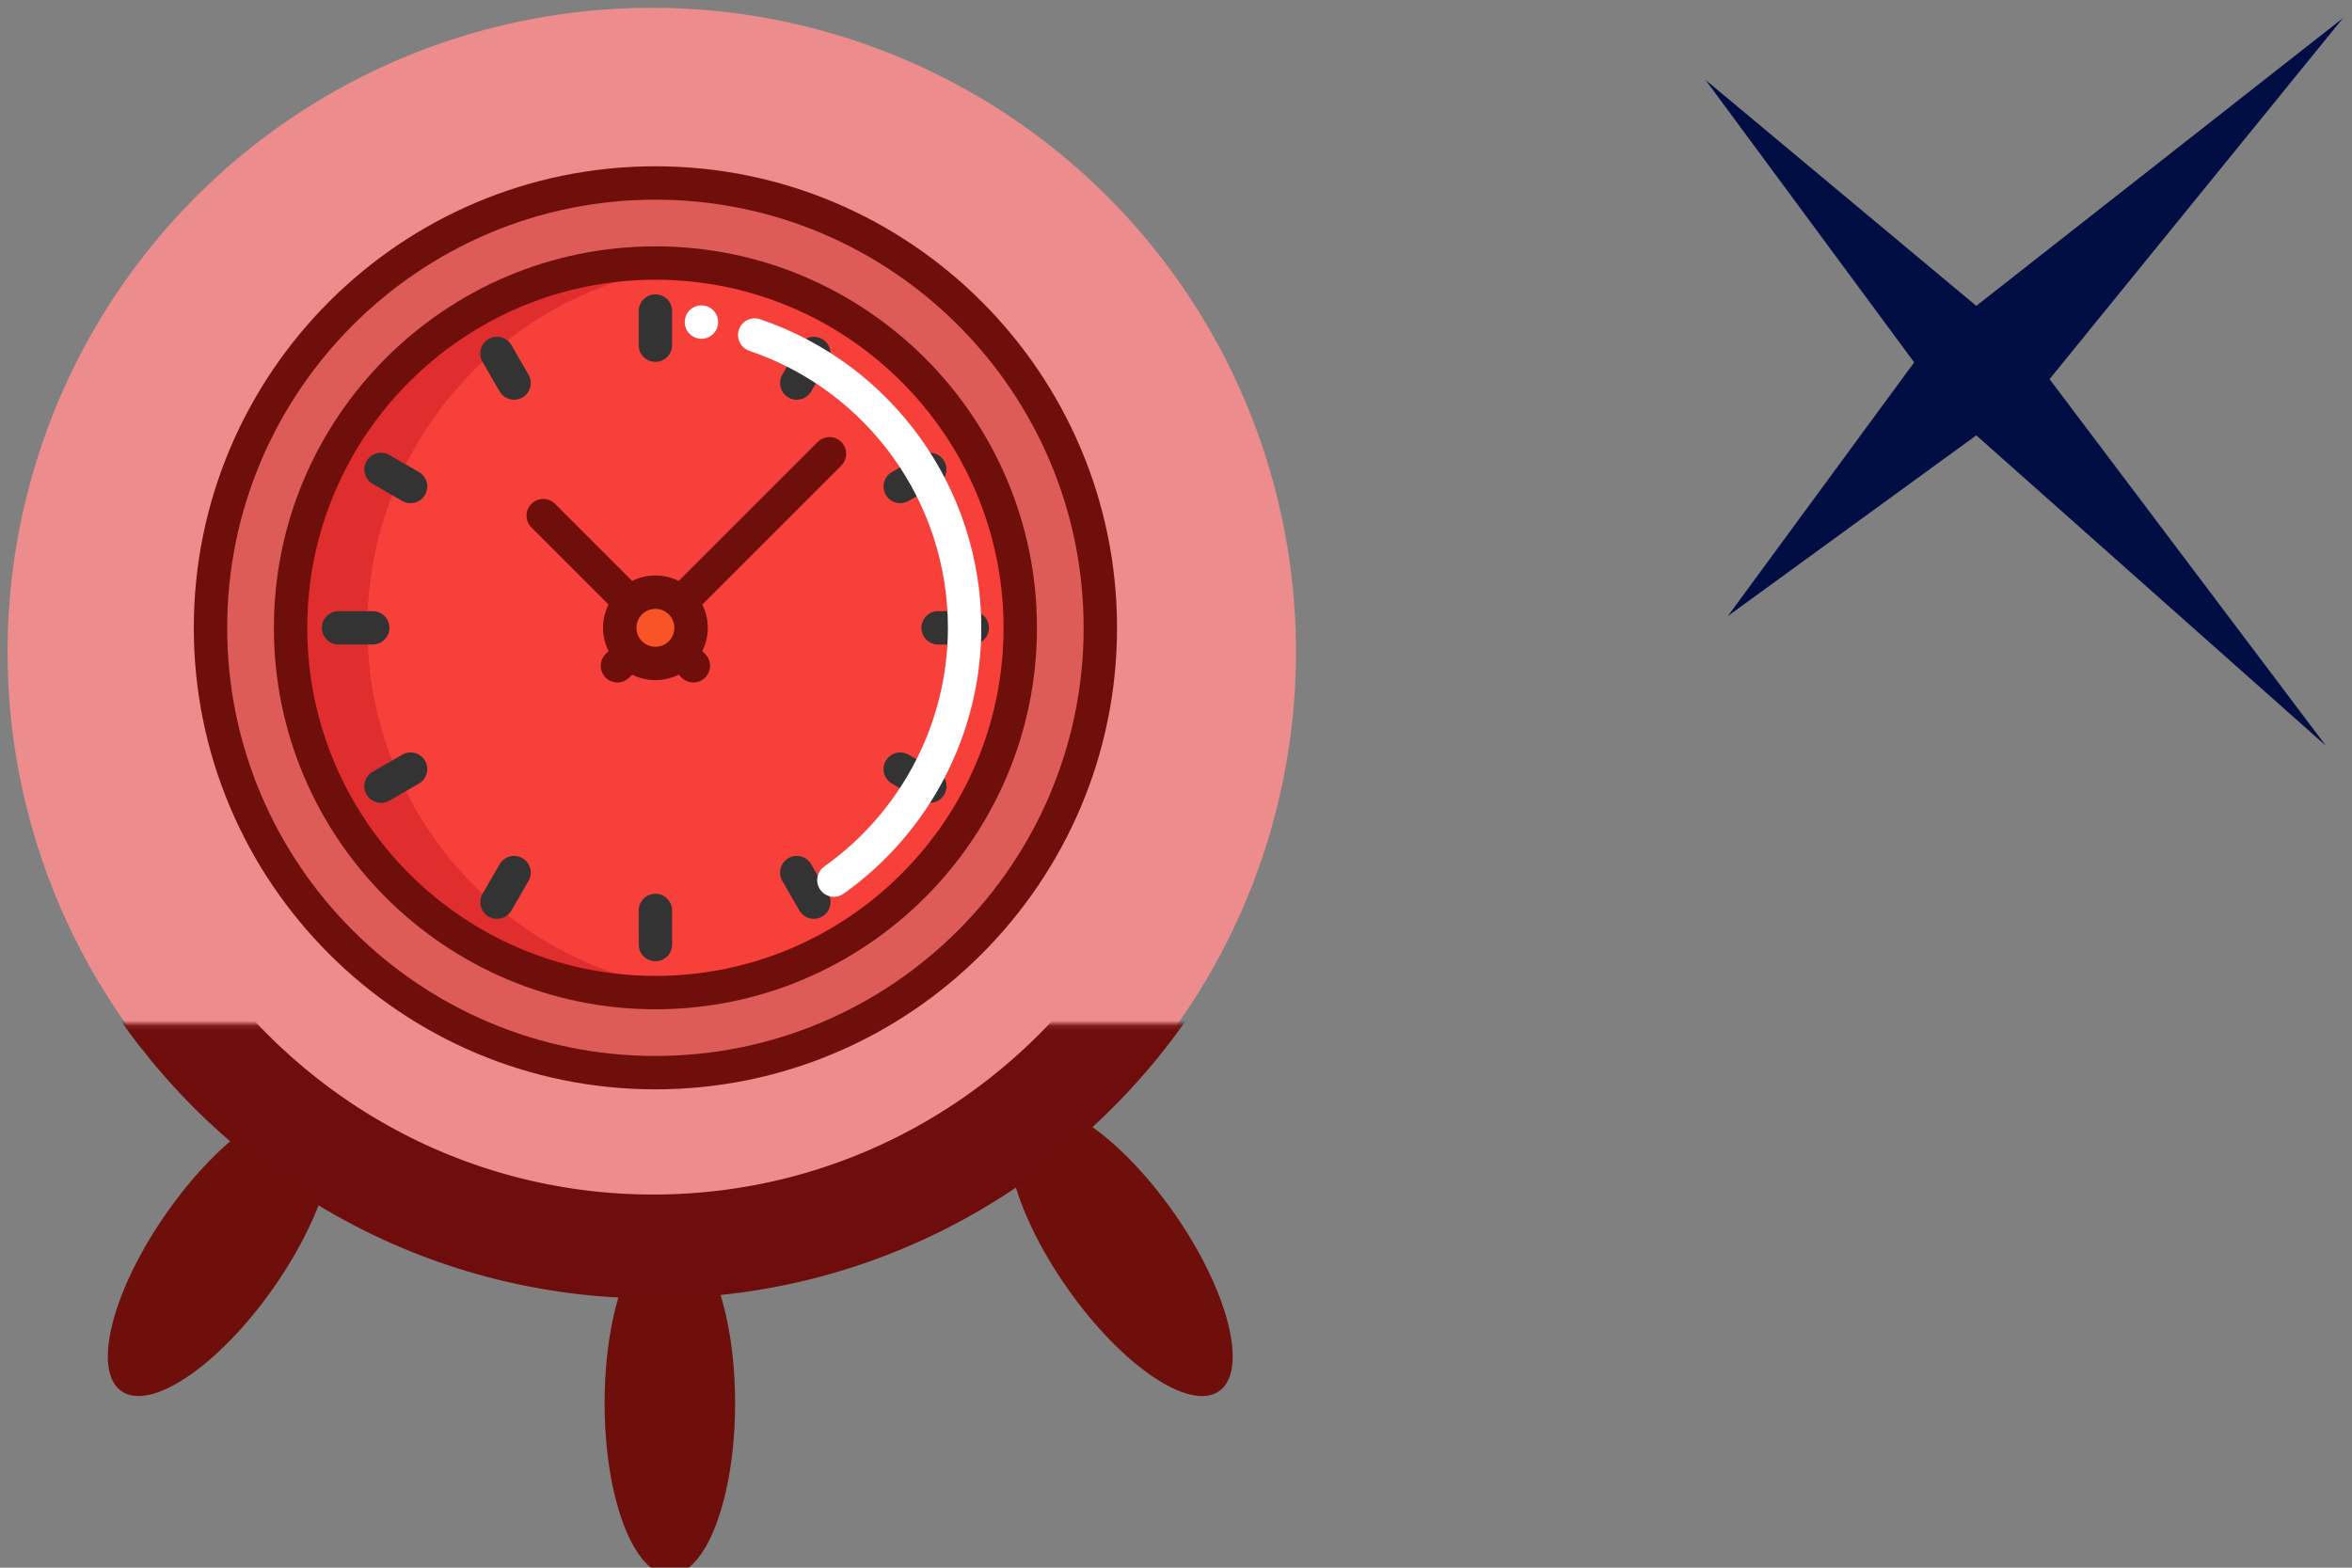 <?xml version="1.0" encoding="UTF-8" standalone="no"?>
<svg
   xmlns:dc="http://purl.org/dc/elements/1.1/"
   xmlns:cc="http://creativecommons.org/ns#"
   xmlns:rdf="http://www.w3.org/1999/02/22-rdf-syntax-ns#"
   xmlns:svg="http://www.w3.org/2000/svg"
   xmlns="http://www.w3.org/2000/svg"
   xmlns:sodipodi="http://sodipodi.sourceforge.net/DTD/sodipodi-0.dtd"
   xmlns:inkscape="http://www.inkscape.org/namespaces/inkscape"
   height="40"
   viewBox="0 0 60 40"
   width="60"
   version="1.1"
   id="svg36"
   sodipodi:docname="cluster-ptp.svg"
   inkscape:version="1.0.1 (3bc2e813f5, 2020-09-07)">
  <rect x="0" y="0" width="60" height="40" fill="#808080" stroke="none"/>
  <sodipodi:namedview
     pagecolor="#ffffff"
     bordercolor="#666666"
     borderopacity="1"
     objecttolerance="10"
     gridtolerance="10"
     guidetolerance="10"
     inkscape:pageopacity="0"
     inkscape:pageshadow="2"
     inkscape:window-width="1920"
     inkscape:window-height="1016"
     id="namedview191"
     showgrid="false"
     inkscape:zoom="0.87725435"
     inkscape:cx="-213.45176"
     inkscape:cy="-109.88659"
     inkscape:window-x="0"
     inkscape:window-y="0"
     inkscape:window-maximized="1"
     inkscape:current-layer="g1480"
     inkscape:document-rotation="0" />
  <defs
     id="defs40">
    <mask
       id="a-1"
       fill="#ffffff">
      <path
         d="M 0,0 H 313.303 V 159.865 H 0 Z"
         fill="#ffffff"
         fill-rule="evenodd"
         id="path2-9" />
    </mask>
    <mask
       id="mask865"
       fill="#ffffff">
      <path
         d="M 0,0 H 313.303 V 159.865 H 0 Z"
         fill="#ffffff"
         fill-rule="evenodd"
         id="path863" />
    </mask>
  </defs>
  <mask
     id="a"
     fill="#ffffff">
    <path
       d="M 0,0 H 313.303 V 159.865 H 0 Z"
       fill="#ffffff"
       fill-rule="evenodd"
       id="path2" />
  </mask>
  <mask
     id="b"
     fill="#ffffff">
    <path
       d="M 0,0 H 313.303 V 159.865 H 0 Z"
       fill="#ffffff"
       fill-rule="evenodd"
       id="path5" />
  </mask>
  <g
     id="g1042"
     style="display:inline">
    <g
       id="g994"
       transform="matrix(0.087,0,0,0.087,54.838,-43.976)"
       style="display:inline">
      <path
         id="path990"
         style="fill:#000e44;fill-opacity:1;fill-rule:evenodd;stroke:none;stroke-width:3.147"
         d="m 56.695,510.774 -107.532,84.402 -79.398,-66.275 61.189,82.843 -54.627,74.395 72.837,-52.987 102.529,91.046 -81.039,-107.532 z" />
    </g>
    <circle
       style="opacity:1;fill:#ed8c8c;fill-opacity:1;stroke:none;stroke-width:0.308;stroke-miterlimit:2.5;stroke-opacity:1;stop-color:#000000"
       id="path912"
       cx="16.627"
       cy="16.633"
       r="16.434" />
    <g
       fill="none"
       fill-rule="evenodd"
       transform="matrix(0.151,0,0,0.151,-6.198,-20.881)"
       id="g1008">
      <g
         transform="matrix(0.929,0,0,-0.929,9.272,454.164)"
         id="g1006">
        <g
           fill="#0f1689"
           mask="url(#a-1)"
           id="g1002"
           style="fill:#6f0f0c;fill-opacity:1"
           transform="matrix(0.945,0,0,0.945,8.696,2.702)">
          <path
             d="m 203.461,95.688 c 6.936,0 12.559,-14.809 12.559,-33.077 0,-18.268 -5.623,-33.077 -12.559,-33.077 -6.936,0 -12.559,14.809 -12.559,33.077 0,18.268 5.623,33.077 12.559,33.077 z"
             transform="rotate(35,137.931,151.55)"
             id="path996"
             style="fill:#6f0f0c;fill-opacity:1" />
          <path
             d="m 30.142,95.688 c 6.936,0 12.559,-14.809 12.559,-33.077 0,-18.268 -5.623,-33.077 -12.559,-33.077 -6.936,0 -12.559,14.809 -12.559,33.077 0,18.268 5.623,33.077 12.559,33.077 z"
             transform="matrix(-0.819,0.574,0.574,0.819,58.085,47.705)"
             id="path998"
             style="fill:#6f0f0c;fill-opacity:1" />
          <path
             d="m 116.733,66.275 c 6.936,0 12.559,-14.809 12.559,-33.077 0,-18.268 -5.623,-33.077 -12.559,-33.077 -6.936,0 -12.559,14.809 -12.559,33.077 0,18.268 5.623,33.077 12.559,33.077 z"
             transform="matrix(-1,0,0,1,272.629,53.671)"
             id="path1000"
             style="fill:#6f0f0c;fill-opacity:1" />
        </g>
        <path
           d="m 251.467,173.1 c -20.23,-33.61 -56.89,-56.068 -98.756,-56.068 -40.721,0 -76.516,21.246 -97.059,53.335"
           mask="url(#a-1)"
           stroke="#0f1689"
           stroke-width="20"
           id="path1004"
           style="stroke:#6f0c0c;stroke-opacity:1"
           transform="matrix(0.945,0,0,0.945,8.696,2.702)" />
      </g>
    </g>
    <g
       id="g1480"
       transform="translate(40)">
      <g
         id="g2192"
         transform="matrix(0.046,0,0,0.046,-17.7,18.707)">
        <path
           style="fill:#f95428"
           d="m -107.332,-72.414 c 3.58,3.58 5.79,8.518 5.79,13.974 0,5.469 -2.21,10.407 -5.79,13.986 -3.58,3.58 -8.518,5.79 -13.974,5.79 -5.456,0 -10.407,-2.21 -13.986,-5.79 -3.58,-3.58 -5.79,-8.518 -5.79,-13.986 0,-5.456 2.21,-10.407 5.79,-13.986 3.58,-3.58 8.53,-5.79 13.986,-5.79 5.456,0 10.406,2.222 13.974,5.802 z"
           id="path2-4" />
        <path
           style="fill:#de5c58;fill-opacity:1"
           d="m -121.306,-305.184 c 136.272,0 246.732,110.472 246.732,246.745 0,136.273 -110.46,246.745 -246.732,246.745 -136.272,0 -246.745,-110.473 -246.745,-246.746 0,-136.273 110.472,-246.744 246.745,-246.744 z M 81.023,-58.44 c 0,-111.744 -90.585,-202.341 -202.329,-202.341 -111.756,0 -202.341,90.597 -202.341,202.341 0,111.744 90.585,202.341 202.341,202.341 111.744,0 202.329,-90.597 202.329,-202.341 z"
           id="path4" />
        <path
           style="fill:#f74039;fill-opacity:1"
           d="m -135.293,-44.453 c 3.58,3.58 8.53,5.79 13.986,5.79 5.456,0 10.394,-2.21 13.974,-5.79 3.58,-3.58 5.79,-8.518 5.79,-13.986 0,-5.456 -2.21,-10.394 -5.79,-13.974 -3.568,-3.58 -8.518,-5.802 -13.974,-5.802 -5.456,0 -10.407,2.21 -13.986,5.79 -3.58,3.58 -5.79,8.53 -5.79,13.986 0.001,5.468 2.211,10.406 5.79,13.986 z m 13.987,-216.328 c 111.744,0 202.329,90.597 202.329,202.341 0,111.744 -90.585,202.341 -202.329,202.341 -111.756,0 -202.341,-90.597 -202.341,-202.341 0,-111.744 90.585,-202.341 202.341,-202.341 z"
           id="path6" />
        <path
           style="fill:#e02d2d;fill-opacity:1"
           d="m -281.06,-58.44 c 0,-104.552 79.302,-190.585 181.046,-201.227 -6.998,-0.732 -14.1,-1.113 -21.292,-1.113 -111.756,0 -202.341,90.597 -202.341,202.341 0,111.744 90.585,202.34 202.341,202.34 7.192,0 14.294,-0.381 21.292,-1.113 -101.745,-10.642 -181.046,-96.676 -181.046,-201.228 z"
           id="path8-3" />
        <g
           id="g40"
           transform="translate(-377.311,-314.439)">
          <path
             style="fill:#6f0f0c;fill-opacity:1"
             d="m 256,44.405 c -116.674,0 -211.594,94.922 -211.594,211.594 0,116.672 94.92,211.595 211.594,211.595 116.674,0 211.595,-94.922 211.595,-211.594 C 467.595,139.328 372.674,44.405 256,44.405 Z m 0,404.673 C 149.536,449.078 62.922,362.463 62.922,256 62.922,149.537 149.537,62.922 256,62.922 c 106.463,0 193.078,86.615 193.078,193.078 0,106.463 -86.614,193.078 -193.078,193.078 z"
             id="path10" />
          <path
             style="fill:#6f0f0c;fill-opacity:1"
             d="M 256,0 C 114.842,0 0.001,114.841 0.001,256.001 c 0,141.16 114.841,256 255.999,256 C 397.16,512.001 512.001,397.16 512.001,256 512.001,114.84 397.16,0 256,0 Z m 0,493.483 C 125.052,493.483 18.518,386.949 18.518,256.001 18.518,125.053 125.052,18.517 256,18.517 c 130.949,0 237.484,106.534 237.484,237.484 0,130.95 -106.535,237.482 -237.484,237.482 z"
             id="path12" />
          <path
             style="fill:#6f0f0c;fill-opacity:1"
             d="m 345.981,152.929 -77.076,77.076 c -3.89,-1.939 -8.27,-3.036 -12.904,-3.036 -4.632,0 -9.009,1.096 -12.899,3.033 L 200.34,187.24 c -3.615,-3.616 -9.477,-3.616 -13.093,0 -3.616,3.616 -3.616,9.477 0,13.093 l 42.761,42.761 c -1.939,3.89 -3.037,8.271 -3.037,12.905 0,4.633 1.097,9.014 3.036,12.904 l -1.609,1.609 c -3.616,3.616 -3.616,9.477 0,13.093 1.807,1.808 4.177,2.712 6.546,2.712 2.369,0 4.739,-0.904 6.546,-2.712 l 1.609,-1.608 c 3.889,1.938 8.268,3.034 12.9,3.034 4.63,0 9.009,-1.096 12.898,-3.033 l 1.607,1.607 c 1.807,1.808 4.177,2.712 6.546,2.712 2.369,0 4.739,-0.904 6.546,-2.712 3.616,-3.616 3.616,-9.477 0,-13.093 l -1.605,-1.605 c 1.939,-3.891 3.037,-8.272 3.037,-12.906 0,-4.632 -1.096,-9.012 -3.034,-12.9 l 77.077,-77.077 c 3.616,-3.616 3.616,-9.477 0,-13.093 -3.613,-3.618 -9.475,-3.618 -13.09,-0.002 z M 245.487,256.001 c 0,-5.797 4.716,-10.514 10.513,-10.514 5.797,0 10.514,4.717 10.514,10.514 0,5.797 -4.716,10.513 -10.514,10.513 -5.796,-0.001 -10.513,-4.716 -10.513,-10.513 z"
             id="path14" />
          <path
             style="fill:#333333"
             d="m 256,108.482 c 5.113,0 9.258,-4.145 9.258,-9.258 v -18.93 c 0,-5.113 -4.145,-9.258 -9.258,-9.258 -5.113,0 -9.258,4.145 -9.258,9.258 v 18.928 c 0,5.115 4.145,9.26 9.258,9.26 z"
             id="path16" />
          <path
             style="fill:#333333"
             d="m 256,403.519 c -5.113,0 -9.258,4.145 -9.258,9.258 v 18.928 c 0,5.113 4.145,9.258 9.258,9.258 5.113,0 9.258,-4.145 9.258,-9.258 v -18.928 c 0,-5.113 -4.144,-9.258 -9.258,-9.258 z"
             id="path18" />
          <path
             style="fill:#333333"
             d="m 169.594,124.856 c 1.715,2.97 4.827,4.63 8.026,4.63 1.57,0 3.163,-0.4 4.621,-1.242 4.428,-2.557 5.945,-8.219 3.389,-12.647 l -9.465,-16.392 c -2.557,-4.429 -8.219,-5.945 -12.647,-3.389 -4.428,2.556 -5.945,8.219 -3.389,12.647 z"
             id="path20" />
          <path
             style="fill:#333333"
             d="m 342.408,387.144 c -2.557,-4.429 -8.222,-5.945 -12.647,-3.389 -4.428,2.557 -5.945,8.219 -3.389,12.647 l 9.465,16.392 c 1.715,2.97 4.827,4.63 8.026,4.63 1.57,0 3.164,-0.4 4.621,-1.242 4.428,-2.557 5.945,-8.219 3.389,-12.647 z"
             id="path22" />
          <path
             style="fill:#333333"
             d="m 124.858,169.594 -16.392,-9.465 c -4.428,-2.558 -10.09,-1.039 -12.647,3.389 -2.557,4.428 -1.039,10.09 3.389,12.647 l 16.392,9.465 c 1.458,0.842 3.05,1.242 4.621,1.242 3.2,0 6.312,-1.66 8.026,-4.63 2.556,-4.429 1.039,-10.091 -3.389,-12.648 z"
             id="path24" />
          <path
             style="fill:#333333"
             d="m 412.795,335.835 -16.392,-9.465 c -4.429,-2.558 -10.091,-1.039 -12.647,3.389 -2.557,4.428 -1.039,10.091 3.389,12.647 l 16.392,9.465 c 1.458,0.842 3.05,1.242 4.621,1.242 3.2,0 6.312,-1.66 8.027,-4.63 2.556,-4.429 1.038,-10.092 -3.39,-12.648 z"
             id="path26" />
          <path
             style="fill:#333333"
             d="m 431.706,246.742 h -18.928 c -5.113,0 -9.258,4.145 -9.258,9.258 0,5.113 4.145,9.258 9.258,9.258 h 18.928 c 5.113,0 9.258,-4.145 9.258,-9.258 10e-4,-5.113 -4.145,-9.258 -9.258,-9.258 z"
             id="path28" />
          <path
             style="fill:#333333"
             d="m 108.482,256.001 c 0,-5.113 -4.145,-9.258 -9.258,-9.258 H 80.295 c -5.113,0 -9.258,4.145 -9.258,9.258 0,5.113 4.145,9.258 9.258,9.258 h 18.928 c 5.114,0 9.259,-4.145 9.259,-9.258 z"
             id="path30" />
          <path
             style="fill:#333333"
             d="m 391.782,186.872 c 1.57,0 3.163,-0.4 4.621,-1.242 l 16.392,-9.465 c 4.428,-2.557 5.945,-8.219 3.389,-12.647 -2.557,-4.429 -8.218,-5.945 -12.647,-3.389 l -16.392,9.465 c -4.428,2.557 -5.945,8.219 -3.389,12.647 1.715,2.971 4.827,4.631 8.026,4.631 z"
             id="path32" />
          <path
             style="fill:#333333"
             d="m 115.6,326.371 -16.392,9.465 c -4.428,2.557 -5.945,8.219 -3.389,12.647 1.715,2.97 4.827,4.63 8.026,4.63 1.57,0 3.163,-0.4 4.621,-1.242 l 16.392,-9.465 c 4.428,-2.557 5.945,-8.219 3.389,-12.647 -2.557,-4.428 -8.221,-5.944 -12.647,-3.388 z"
             id="path34" />
          <path
             style="fill:#333333"
             d="m 329.759,128.245 c 1.458,0.842 3.05,1.242 4.621,1.242 3.2,0 6.312,-1.66 8.027,-4.63 l 9.465,-16.392 c 2.557,-4.428 1.039,-10.091 -3.389,-12.647 -4.429,-2.557 -10.091,-1.039 -12.647,3.389 l -9.465,16.392 c -2.557,4.427 -1.04,10.089 3.388,12.646 z"
             id="path36" />
          <path
             style="fill:#333333"
             d="m 182.241,383.755 c -4.429,-2.558 -10.091,-1.041 -12.647,3.389 l -9.465,16.392 c -2.557,4.428 -1.039,10.091 3.389,12.647 1.458,0.842 3.05,1.242 4.621,1.242 3.2,0 6.312,-1.66 8.026,-4.63 l 9.465,-16.392 c 2.557,-4.429 1.04,-10.092 -3.389,-12.648 z"
             id="path38" />
        </g>
        <g
           id="g46"
           transform="translate(-377.311,-314.439)">
          <path
             style="fill:#ffffff"
             d="m 354.99,405.213 c -2.9,0 -5.754,-1.358 -7.56,-3.902 -2.958,-4.17 -1.976,-9.95 2.195,-12.909 42.947,-30.467 68.588,-79.962 68.588,-132.402 0,-69.502 -44.253,-131.246 -110.118,-153.643 -4.842,-1.646 -7.431,-6.906 -5.785,-11.746 1.646,-4.84 6.907,-7.43 11.746,-5.785 73.374,24.951 122.674,93.74 122.674,171.174 0,58.431 -28.557,113.572 -76.391,147.506 -1.625,1.151 -3.497,1.707 -5.349,1.707 z"
             id="path42" />
          <circle
             style="fill:#ffffff"
             cx="281.52"
             cy="86.412"
             r="9.258"
             id="circle44" />
        </g>
        <g
           id="g48"
           transform="translate(-377.311,-314.439)" />
        <g
           id="g50"
           transform="translate(-377.311,-314.439)" />
        <g
           id="g52"
           transform="translate(-377.311,-314.439)" />
        <g
           id="g54"
           transform="translate(-377.311,-314.439)" />
        <g
           id="g56"
           transform="translate(-377.311,-314.439)" />
        <g
           id="g58"
           transform="translate(-377.311,-314.439)" />
        <g
           id="g60"
           transform="translate(-377.311,-314.439)" />
        <g
           id="g62"
           transform="translate(-377.311,-314.439)" />
        <g
           id="g64"
           transform="translate(-377.311,-314.439)" />
        <g
           id="g66"
           transform="translate(-377.311,-314.439)" />
        <g
           id="g68"
           transform="translate(-377.311,-314.439)" />
        <g
           id="g70"
           transform="translate(-377.311,-314.439)" />
        <g
           id="g72"
           transform="translate(-377.311,-314.439)" />
        <g
           id="g74"
           transform="translate(-377.311,-314.439)" />
        <g
           id="g76"
           transform="translate(-377.311,-314.439)" />
      </g>
    </g>
  </g>
  <g
     transform="matrix(0.959,0,0,0.959,-871.343,-378.35)"
     id="g893" />
</svg>
